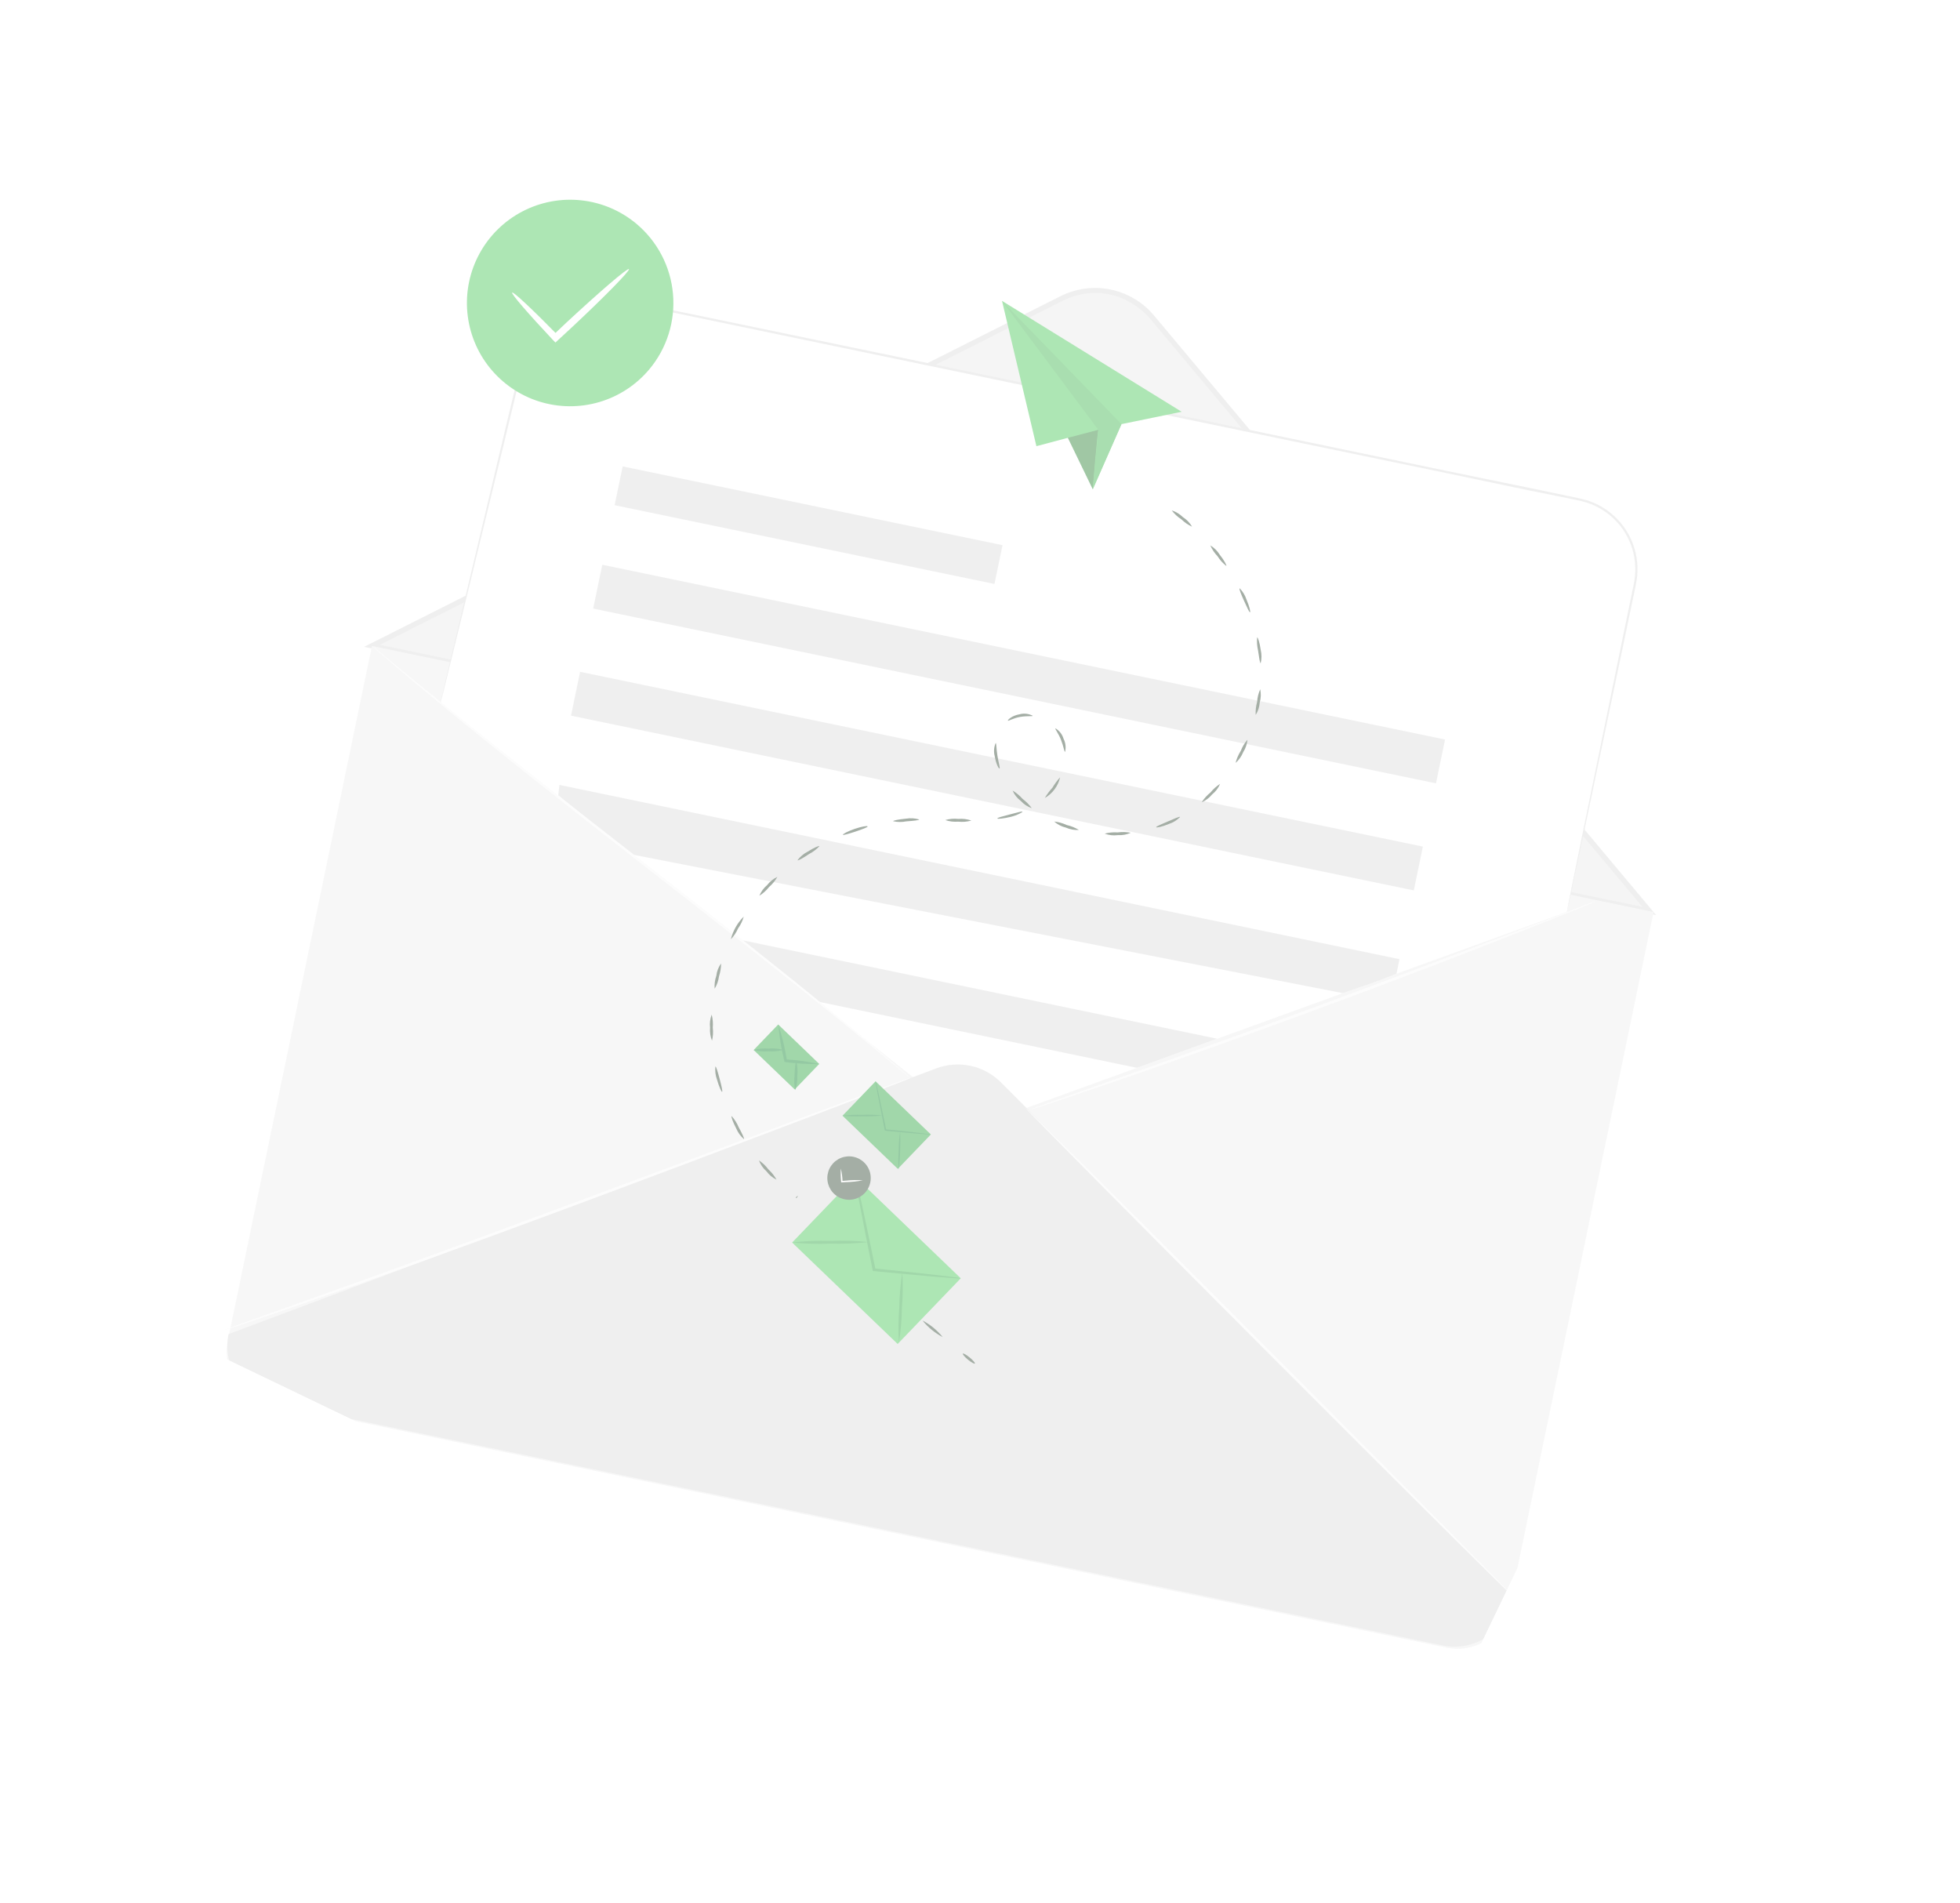 <svg width="310" height="301" viewBox="0 0 310 301" fill="none" xmlns="http://www.w3.org/2000/svg">
<g opacity="0.5" clip-path="url(#clip0_86_2175)">
<g filter="url(#filter0_d_86_2175)">
<path d="M167.84 43.248L58.833 98.132L260.841 140.056L182.231 46.186C180.517 44.142 178.161 42.739 175.548 42.206C172.935 41.672 170.218 42.04 167.84 43.248Z" fill="#EBEBEB"/>
<path d="M57.583 98.295L167.656 42.874C170.117 41.613 172.933 41.228 175.642 41.783C178.35 42.338 180.789 43.799 182.556 45.926L261.939 140.715L57.583 98.295ZM178.124 43.447C176.548 42.69 174.817 42.309 173.069 42.332C171.32 42.355 169.6 42.783 168.045 43.581L60.072 97.974L259.761 139.415L181.934 46.443C180.884 45.194 179.58 44.185 178.107 43.483L178.124 43.447Z" fill="#E0E0E0"/>
<path d="M58.819 98.156L261.538 140.229L238.741 250.073C238.289 252.248 236.992 254.155 235.135 255.374C233.278 256.593 231.012 257.024 228.837 256.572L42.529 217.906C40.354 217.454 38.447 216.157 37.228 214.3C36.01 212.443 35.578 210.177 36.03 208.002L58.827 98.158L58.819 98.156Z" fill="#F0F0F0"/>
<path d="M247.813 140.221L154.26 174.142L69.683 107.187L83.022 51.681C83.666 48.794 85.42 46.276 87.905 44.672C90.39 43.067 93.406 42.505 96.302 43.106L249.851 74.993C251.299 75.292 252.674 75.874 253.897 76.705C255.12 77.537 256.167 78.601 256.978 79.838C257.789 81.074 258.349 82.459 258.624 83.911C258.9 85.364 258.886 86.857 258.584 88.305L247.813 140.221Z" fill="white"/>
<path d="M148.071 164.96L36.148 206.978C35.901 208.162 35.89 209.384 36.116 210.572C36.342 211.761 36.799 212.893 37.463 213.905C38.127 214.917 38.983 215.787 39.984 216.468C40.984 217.148 42.109 217.624 43.294 217.87L228.187 256.222C230.579 256.718 233.07 256.244 235.112 254.904C237.155 253.564 238.581 251.468 239.079 249.076L239.222 248.381L158.333 167.188C157.019 165.867 155.352 164.954 153.531 164.559C151.71 164.164 149.814 164.303 148.071 164.96Z" fill="#E0E0E0"/>
<path d="M158.562 82.217L98.484 69.759L97.212 75.893L157.29 88.351L158.562 82.217Z" fill="#E0E0E0"/>
<path d="M228.555 112.951L95.258 85.311L93.821 92.242L227.118 119.882L228.555 112.951Z" fill="#E0E0E0"/>
<path d="M225.048 129.885L91.751 102.245L90.313 109.175L223.611 136.816L225.048 129.885Z" fill="#E0E0E0"/>
<path d="M217.922 151.126L212.4 153.061L99.882 131.119L88.29 121.785L88.478 120.131L221.346 147.687L220.874 149.986L217.922 151.126Z" fill="#E0E0E0"/>
<path d="M179.825 164.871L129.418 154.41L117.165 144.646L192.505 160.269L179.825 164.871Z" fill="#E0E0E0"/>
<path d="M143.987 166.485C143.987 166.485 143.901 166.539 143.717 166.615L142.9 166.942L139.766 168.152L128.182 172.587C118.392 176.306 104.836 181.432 89.876 187.004C74.916 192.575 61.272 197.486 51.391 200.944C46.447 202.671 42.431 204.055 39.657 204.986L36.462 206.053L35.623 206.318C35.531 206.356 35.434 206.382 35.334 206.395C35.422 206.347 35.514 206.307 35.609 206.276L36.433 205.969L39.588 204.822L51.271 200.652C61.127 197.156 74.739 192.186 89.727 186.611C104.714 181.035 118.248 176.028 128.066 172.306L139.687 167.992L142.845 166.838L143.677 166.553L143.987 166.485Z" fill="#FAFAFA"/>
<path d="M239.222 248.381C239.139 248.463 221.836 231.263 200.576 209.964C179.316 188.666 162.147 171.331 162.23 171.249C162.312 171.167 179.619 188.36 200.865 209.687C222.112 231.014 239.308 248.292 239.222 248.381Z" fill="#FAFAFA"/>
<path d="M252.279 138.568C252.21 138.612 252.137 138.65 252.06 138.68L251.397 138.96L248.835 140.01L239.367 143.779C231.353 146.928 220.259 151.192 207.935 155.74C195.612 160.288 184.398 164.241 176.262 167.046L166.609 170.318L163.974 171.177L163.288 171.394C163.128 171.438 163.048 171.461 163.044 171.45C163.118 171.411 163.195 171.379 163.274 171.352L163.945 171.093L166.554 170.161L176.157 166.761C184.274 163.886 195.469 159.88 207.782 155.336C220.096 150.792 231.214 146.567 239.251 143.498L248.805 139.874L251.343 138.873L252.025 138.628C252.107 138.598 252.192 138.578 252.279 138.568Z" fill="#FAFAFA"/>
<path d="M143.987 166.485C143.906 166.44 143.83 166.386 143.761 166.324L143.138 165.816L140.657 163.755C138.538 161.99 135.445 159.452 131.599 156.352C123.923 150.135 113.177 141.713 101.281 132.451C89.385 123.189 78.666 114.727 71.039 108.446C67.219 105.308 64.151 102.738 62.059 100.934L59.681 98.896L59.074 98.353C58.999 98.295 58.932 98.228 58.875 98.153L59.098 98.321L59.725 98.822L62.17 100.866C64.296 102.635 67.392 105.165 71.235 108.272C78.911 114.489 89.65 122.908 101.553 132.174C113.456 141.439 124.168 149.897 131.796 156.178C135.615 159.317 138.687 161.879 140.775 163.69L143.175 165.773L143.782 166.317L143.987 166.485Z" fill="#FAFAFA"/>
<path d="M247.813 140.221C247.813 140.221 247.854 139.955 247.962 139.425L248.406 137.183C248.806 135.197 249.395 132.295 250.152 128.554L256.655 96.863C257.002 95.191 257.355 93.477 257.712 91.722C257.895 90.855 258.081 89.964 258.259 89.069C258.354 88.62 258.455 88.174 258.515 87.726C258.589 87.275 258.631 86.82 258.641 86.363C258.703 84.446 258.264 82.546 257.367 80.85C256.471 79.154 255.148 77.721 253.529 76.692C252.69 76.151 251.781 75.729 250.826 75.436C249.864 75.164 248.843 74.977 247.829 74.758L241.618 73.507L228.703 70.802L171.137 58.876L113.543 46.902L100.629 44.215L97.505 43.581C96.503 43.324 95.48 43.157 94.448 43.082C93.435 43.032 92.421 43.129 91.437 43.369C90.464 43.597 89.528 43.958 88.655 44.444C87.796 44.919 87.002 45.503 86.292 46.181C85.608 46.857 85.009 47.616 84.511 48.44C83.469 50.065 83.149 51.959 82.697 53.764C81.82 57.392 80.979 60.867 80.174 64.188C76.926 77.475 74.356 88.233 72.521 95.656C71.606 99.364 70.901 102.236 70.428 104.195C70.187 105.164 69.996 105.905 69.871 106.418C69.746 106.931 69.659 107.184 69.659 107.184C69.659 107.184 69.707 106.921 69.828 106.398C69.95 105.875 70.12 105.141 70.343 104.172C70.806 102.199 71.49 99.317 72.366 95.599C74.134 88.152 76.697 77.391 79.858 64.106C80.658 60.782 81.49 57.302 82.353 53.667C82.794 51.884 83.128 49.927 84.197 48.245C84.703 47.413 85.31 46.647 86.005 45.965C86.738 45.265 87.556 44.661 88.441 44.167C89.34 43.664 90.306 43.291 91.309 43.056C92.325 42.801 93.372 42.696 94.418 42.746C95.473 42.811 96.52 42.971 97.546 43.227L100.704 43.878L113.632 46.554L171.24 58.5L228.835 70.474L241.71 73.117L247.9 74.411C248.918 74.622 249.921 74.81 250.93 75.095C252.386 75.546 253.738 76.282 254.906 77.261C256.074 78.24 257.035 79.442 257.733 80.797C258.621 82.524 259.051 84.449 258.984 86.389C258.976 86.859 258.93 87.328 258.848 87.79C258.782 88.253 258.687 88.702 258.593 89.152C258.407 90.043 258.222 90.934 258.036 91.808C257.671 93.559 257.309 95.269 256.964 96.942L250.318 128.625C249.529 132.359 248.873 135.238 248.495 137.234C248.275 138.213 248.115 138.961 248.001 139.47C247.886 139.979 247.813 140.221 247.813 140.221Z" fill="#E0E0E0"/>
</g>
<path d="M186.897 65.12L177.374 67.074L172.838 77.373L168.897 69.237L163.922 70.559L158.482 47.583L186.897 65.12Z" fill="#5CCD6A"/>
<g opacity="0.3">
<path d="M173.722 67.973C173.573 68.283 172.838 77.372 172.838 77.372L168.897 69.237L173.722 67.973Z" fill="black"/>
</g>
<path d="M158.482 47.583L173.715 67.97L172.838 77.373L177.374 67.074L158.482 47.583Z" fill="#54BE61"/>
<path d="M149.1 211.452C147.867 210.807 146.78 209.915 145.908 208.832C147.141 209.476 148.228 210.368 149.1 211.452Z" fill="#495D4C"/>
<path d="M154.187 215.634C154.136 215.74 153.625 215.45 153.101 215.025C152.576 214.599 152.213 214.164 152.285 214.068C152.357 213.973 152.847 214.252 153.375 214.688C153.903 215.124 154.266 215.542 154.187 215.634Z" fill="#495D4C"/>
<path d="M188.538 83.291C187.908 83 187.333 82.603 186.837 82.118C186.252 81.745 185.74 81.269 185.325 80.713C185.993 80.933 186.602 81.303 187.105 81.795C187.696 82.171 188.187 82.685 188.538 83.291Z" fill="#495D4C"/>
<path d="M193.954 89.497C193.408 89.071 192.941 88.552 192.573 87.965C192.095 87.465 191.707 86.885 191.427 86.251C192.028 86.614 192.534 87.113 192.905 87.709C193.611 88.604 194.054 89.433 193.954 89.497Z" fill="#495D4C"/>
<path d="M197.711 96.824C197.597 96.864 197.223 96.034 196.753 94.992C196.282 93.95 195.933 93.088 196.069 93.04C196.562 93.541 196.931 94.15 197.149 94.818C197.606 95.871 197.816 96.788 197.711 96.824Z" fill="#495D4C"/>
<path d="M199.392 104.879C199.269 104.881 199.133 103.973 198.976 102.856C198.818 102.181 198.772 101.485 198.839 100.795C198.947 100.768 199.248 101.659 199.402 102.801C199.563 103.485 199.559 104.197 199.392 104.879Z" fill="#495D4C"/>
<path d="M198.604 113.066C198.565 112.374 198.64 111.68 198.828 111.013C198.872 110.319 199.038 109.638 199.318 109.001C199.463 109.691 199.438 110.405 199.245 111.083C199.199 111.787 198.978 112.468 198.604 113.066Z" fill="#495D4C"/>
<path d="M195.426 120.65C195.594 119.977 195.87 119.337 196.243 118.752C196.49 118.103 196.849 117.503 197.304 116.98C197.237 117.679 197.005 118.353 196.627 118.945C196.367 119.601 195.955 120.185 195.426 120.65Z" fill="#495D4C"/>
<path d="M190.064 126.871C190.438 126.289 190.904 125.772 191.443 125.339C191.878 124.804 192.394 124.34 192.972 123.965C192.701 124.617 192.268 125.188 191.714 125.625C191.275 126.17 190.708 126.598 190.064 126.871Z" fill="#495D4C"/>
<path d="M182.863 130.82C182.833 130.701 183.681 130.345 184.717 129.906C185.753 129.467 186.6 129.076 186.654 129.198C186.164 129.705 185.556 130.083 184.884 130.299C183.824 130.752 182.896 130.931 182.863 130.82Z" fill="#495D4C"/>
<path d="M174.721 131.833C175.391 131.659 176.084 131.594 176.775 131.641C177.461 131.546 178.159 131.565 178.839 131.696C178.195 131.987 177.49 132.116 176.785 132.071C176.088 132.163 175.379 132.081 174.721 131.833Z" fill="#495D4C"/>
<path d="M166.737 129.92C167.424 129.994 168.093 130.181 168.719 130.474C169.396 130.627 170.043 130.889 170.637 131.249C169.933 131.298 169.227 131.171 168.585 130.878C167.898 130.719 167.263 130.39 166.737 129.92Z" fill="#495D4C"/>
<path d="M160.155 125.019C160.746 125.38 161.279 125.827 161.739 126.344C162.291 126.758 162.78 127.25 163.189 127.805C162.519 127.58 161.92 127.184 161.45 126.657C160.881 126.236 160.433 125.67 160.155 125.019Z" fill="#495D4C"/>
<path d="M157.486 117.486C157.592 117.537 157.577 118.398 157.755 119.508C157.933 120.617 158.212 121.463 158.083 121.531C157.955 121.6 157.518 120.739 157.329 119.581C157.144 118.885 157.199 118.147 157.486 117.486Z" fill="#495D4C"/>
<path d="M163.356 113.202C163.302 113.315 162.415 113.192 161.337 113.377C160.259 113.561 159.487 114.066 159.415 113.962C159.344 113.858 160.06 113.162 161.261 112.958C161.965 112.77 162.714 112.857 163.356 113.202Z" fill="#495D4C"/>
<path d="M168.457 118.909C168.331 118.918 168.212 118.011 167.805 116.982C167.397 115.952 166.812 115.255 166.934 115.183C167.554 115.551 168.011 116.14 168.215 116.832C168.539 117.474 168.625 118.21 168.457 118.909Z" fill="#495D4C"/>
<path d="M165.236 126.221C165.583 125.632 165.991 125.081 166.452 124.576C166.801 123.985 167.21 123.431 167.672 122.923C167.514 123.612 167.214 124.26 166.792 124.826C166.371 125.393 165.836 125.865 165.222 126.214L165.236 126.221Z" fill="#495D4C"/>
<path d="M157.747 129.432C157.727 129.31 158.623 129.089 159.706 128.803C160.79 128.517 161.702 128.262 161.718 128.356C161.733 128.45 160.943 128.921 159.835 129.186C158.726 129.452 157.759 129.55 157.747 129.432Z" fill="#495D4C"/>
<path d="M149.509 129.688C150.178 129.49 150.88 129.429 151.573 129.509C152.272 129.45 152.975 129.537 153.638 129.764C152.965 129.958 152.261 130.018 151.566 129.94C150.87 129.997 150.17 129.912 149.509 129.688Z" fill="#495D4C"/>
<path d="M141.263 129.87C141.251 129.752 142.161 129.573 143.307 129.465C143.999 129.352 144.707 129.396 145.38 129.594C145.385 129.726 144.459 129.811 143.334 129.894C142.65 130.031 141.944 130.023 141.263 129.87Z" fill="#495D4C"/>
<path d="M133.313 132.018C133.27 131.91 134.088 131.453 135.177 131.083C136.267 130.713 137.163 130.563 137.225 130.688C137.286 130.813 136.378 131.149 135.313 131.505C134.248 131.86 133.378 132.101 133.313 132.018Z" fill="#495D4C"/>
<path d="M126.134 136.046C126.551 135.481 127.094 135.02 127.719 134.699C128.685 134.079 129.547 133.713 129.608 133.82C129.131 134.325 128.571 134.746 127.952 135.063C127.035 135.689 126.209 136.143 126.134 136.046Z" fill="#495D4C"/>
<path d="M120.106 141.652C120.374 141.003 120.793 140.428 121.329 139.975C121.76 139.419 122.316 138.973 122.953 138.673C122.611 139.279 122.166 139.819 121.638 140.271C121.212 140.817 120.693 141.284 120.106 141.652Z" fill="#495D4C"/>
<path d="M115.594 148.542C115.933 147.184 116.637 145.944 117.631 144.957C117.447 145.626 117.143 146.256 116.736 146.818C116.459 147.455 116.073 148.039 115.594 148.542Z" fill="#495D4C"/>
<path d="M113.031 156.362C112.977 155.664 113.069 154.964 113.3 154.304C113.377 153.603 113.636 152.935 114.051 152.365C114.043 153.059 113.931 153.749 113.718 154.41C113.626 155.101 113.392 155.765 113.031 156.362Z" fill="#495D4C"/>
<path d="M112.612 164.578C112.351 163.926 112.247 163.222 112.307 162.522C112.225 161.824 112.312 161.115 112.562 160.458C112.739 161.13 112.797 161.827 112.734 162.519C112.819 163.207 112.778 163.905 112.612 164.578Z" fill="#495D4C"/>
<path d="M114.209 172.662C114.104 172.699 113.728 171.858 113.402 170.73C113.161 170.069 113.074 169.362 113.147 168.663C113.272 168.636 113.531 169.524 113.82 170.618C114.11 171.712 114.324 172.622 114.209 172.662Z" fill="#495D4C"/>
<path d="M117.661 180.137C117.127 179.678 116.71 179.099 116.442 178.449C115.902 177.442 115.615 176.558 115.712 176.501C116.182 177.015 116.558 177.607 116.824 178.25C117.367 179.249 117.761 180.072 117.661 180.137Z" fill="#495D4C"/>
<path d="M122.818 186.557C122.186 186.248 121.637 185.791 121.22 185.224C120.691 184.759 120.285 184.171 120.039 183.511C120.612 183.899 121.118 184.379 121.534 184.932C122.045 185.402 122.479 185.951 122.818 186.557Z" fill="#495D4C"/>
<path d="M126.072 189.337C126.024 189.436 125.92 189.49 125.888 189.466C125.856 189.442 125.886 189.343 125.987 189.261C126.087 189.179 126.138 189.109 126.17 189.133C126.202 189.157 126.161 189.206 126.072 189.337Z" fill="#495D4C"/>
<path d="M129.573 168.254L123.083 162.016L119.202 166.053L125.692 172.291L129.573 168.254Z" fill="#43AF55"/>
<path d="M129.589 168.274C127.8 168.303 126.012 168.197 124.239 167.957L124.081 167.942L124.051 167.789L123.998 167.555C123.558 165.74 123.26 163.893 123.105 162.031C123.681 163.809 124.121 165.627 124.42 167.472L124.466 167.702L124.278 167.533C126.065 167.637 127.841 167.884 129.589 168.274Z" fill="#2A9348"/>
<path d="M123.877 166.021C123.117 166.243 122.322 166.323 121.533 166.256C120.744 166.325 119.949 166.257 119.183 166.055C119.946 165.838 120.742 165.759 121.533 165.823C122.32 165.755 123.113 165.822 123.877 166.021Z" fill="#2A9348"/>
<path d="M125.79 172.4C125.614 171.661 125.571 170.897 125.661 170.142C125.701 168.868 125.825 167.817 125.959 167.899C126.136 168.639 126.182 169.404 126.095 170.16C126.134 170.919 126.031 171.679 125.79 172.4Z" fill="#2A9348"/>
<path d="M151.959 202.155L135.268 186.113L125.285 196.499L141.976 212.542L151.959 202.155Z" fill="#5CCD6A"/>
<path d="M151.948 202.155C151.588 202.181 151.225 202.173 150.867 202.13L147.935 201.909C145.438 201.688 142.033 201.387 138.211 201.016L138.053 201.001L138.023 200.847L137.902 200.251C137.118 196.359 136.42 192.83 135.943 190.266L135.397 187.235C135.315 186.864 135.267 186.486 135.253 186.107C135.403 186.463 135.516 186.835 135.589 187.214L136.268 190.223C136.825 192.764 137.561 196.286 138.352 200.181L138.477 200.77L138.289 200.602C142.1 200.977 145.527 201.341 147.994 201.625L150.913 201.979C151.263 202.007 151.609 202.066 151.948 202.155Z" fill="#43AF55"/>
<path d="M137.346 196.426C135.342 196.648 133.325 196.73 131.309 196.672C129.296 196.752 127.28 196.693 125.275 196.496C127.278 196.263 129.294 196.177 131.309 196.239C133.323 196.153 135.341 196.216 137.346 196.426Z" fill="#43AF55"/>
<path d="M142.179 212.348C142.068 210.5 142.088 208.643 142.238 206.793C142.261 204.937 142.419 203.082 142.709 201.244C142.826 203.094 142.805 204.953 142.647 206.806C142.626 208.659 142.469 210.512 142.179 212.348Z" fill="#43AF55"/>
<path d="M134.916 189.677C134.249 189.802 133.56 189.726 132.935 189.459C132.311 189.192 131.78 188.746 131.409 188.177C131.039 187.608 130.845 186.942 130.853 186.263C130.86 185.584 131.069 184.923 131.452 184.363C131.836 183.803 132.377 183.369 133.007 183.116C133.637 182.863 134.328 182.802 134.992 182.942C135.657 183.082 136.265 183.415 136.74 183.901C137.214 184.386 137.535 185.001 137.66 185.668C137.743 186.112 137.739 186.567 137.646 187.009C137.553 187.45 137.374 187.869 137.119 188.241C136.864 188.614 136.539 188.932 136.161 189.178C135.783 189.425 135.36 189.594 134.916 189.677Z" fill="#495D4C"/>
<path d="M136.479 186.662C135.591 186.834 134.688 186.929 133.783 186.945L133.158 186.982L133.042 186.988L133.034 186.879C132.955 186.19 132.94 185.494 132.991 184.802C133.149 185.479 133.238 186.171 133.257 186.866L133.144 186.759L133.773 186.714C134.672 186.618 135.577 186.601 136.479 186.662Z" fill="white"/>
<path d="M147.23 179.408L138.484 171.002L133.254 176.444L142 184.85L147.23 179.408Z" fill="#43AF55"/>
<path d="M147.215 179.406C147.026 179.418 146.837 179.414 146.649 179.394L145.108 179.278C143.815 179.168 142.018 179.007 140.021 178.81L139.951 178.776L139.932 178.689L139.871 178.382C139.455 176.342 139.13 174.511 138.839 173.148L138.552 171.56C138.512 171.366 138.487 171.169 138.48 170.97C138.556 171.154 138.609 171.345 138.64 171.541L139 173.121C139.29 174.449 139.678 176.293 140.094 178.333L140.152 178.647L140.039 178.593C142.036 178.79 143.83 178.976 145.126 179.131L146.651 179.317C146.842 179.324 147.032 179.354 147.215 179.406Z" fill="#2A9348"/>
<path d="M139.565 176.404C138.515 176.518 137.459 176.561 136.404 176.533C135.348 176.576 134.289 176.546 133.237 176.442C134.287 176.321 135.344 176.276 136.401 176.306C137.456 176.262 138.514 176.295 139.565 176.404Z" fill="#2A9348"/>
<path d="M142.142 184.994C142.068 183.983 142.069 182.968 142.144 181.958C142.15 180.943 142.225 179.929 142.37 178.925C142.449 180.951 142.372 182.98 142.142 184.994Z" fill="#2A9348"/>
<path d="M102.704 58.395C100.632 60.872 97.872 62.678 94.773 63.587C91.675 64.495 88.376 64.464 85.295 63.499C82.214 62.533 79.489 60.675 77.463 58.161C75.437 55.647 74.202 52.588 73.914 49.372C73.626 46.156 74.298 42.927 75.845 40.092C77.392 37.258 79.744 34.946 82.605 33.448C85.466 31.951 88.706 31.335 91.917 31.678C95.127 32.022 98.164 33.309 100.643 35.378C102.29 36.754 103.65 38.441 104.645 40.342C105.64 42.244 106.25 44.322 106.441 46.46C106.633 48.597 106.401 50.752 105.76 52.799C105.119 54.847 104.08 56.749 102.704 58.395Z" fill="#5CCD6A"/>
<path d="M99.473 42.557C99.683 42.788 95.643 46.911 90.443 51.77C89.68 52.471 88.956 53.146 88.239 53.808L87.849 54.167L87.458 53.771C83.571 49.636 80.811 46.443 81.001 46.265C81.19 46.088 84.264 48.972 88.234 53.025L87.478 53.008C88.181 52.34 88.909 51.657 89.657 50.949C94.879 46.101 99.267 42.336 99.473 42.557Z" fill="white"/>
</g>
<defs>
<filter id="filter0_d_86_2175" x="31.334" y="41.536" width="234.605" height="223.211" filterUnits="userSpaceOnUse" color-interpolation-filters="sRGB">
<feFlood flood-opacity="0" result="BackgroundImageFix"/>
<feColorMatrix in="SourceAlpha" type="matrix" values="0 0 0 0 0 0 0 0 0 0 0 0 0 0 0 0 0 0 127 0" result="hardAlpha"/>
<feOffset dy="4"/>
<feGaussianBlur stdDeviation="2"/>
<feComposite in2="hardAlpha" operator="out"/>
<feColorMatrix type="matrix" values="0 0 0 0 0 0 0 0 0 0 0 0 0 0 0 0 0 0 0.25 0"/>
<feBlend mode="normal" in2="BackgroundImageFix" result="effect1_dropShadow_86_2175"/>
<feBlend mode="normal" in="SourceGraphic" in2="effect1_dropShadow_86_2175" result="shape"/>
</filter>
<clipPath id="clip0_86_2175">
<rect width="238.088" height="219.404" fill="white" transform="translate(95.094) rotate(25.685)"/>
</clipPath>
</defs>
</svg>

